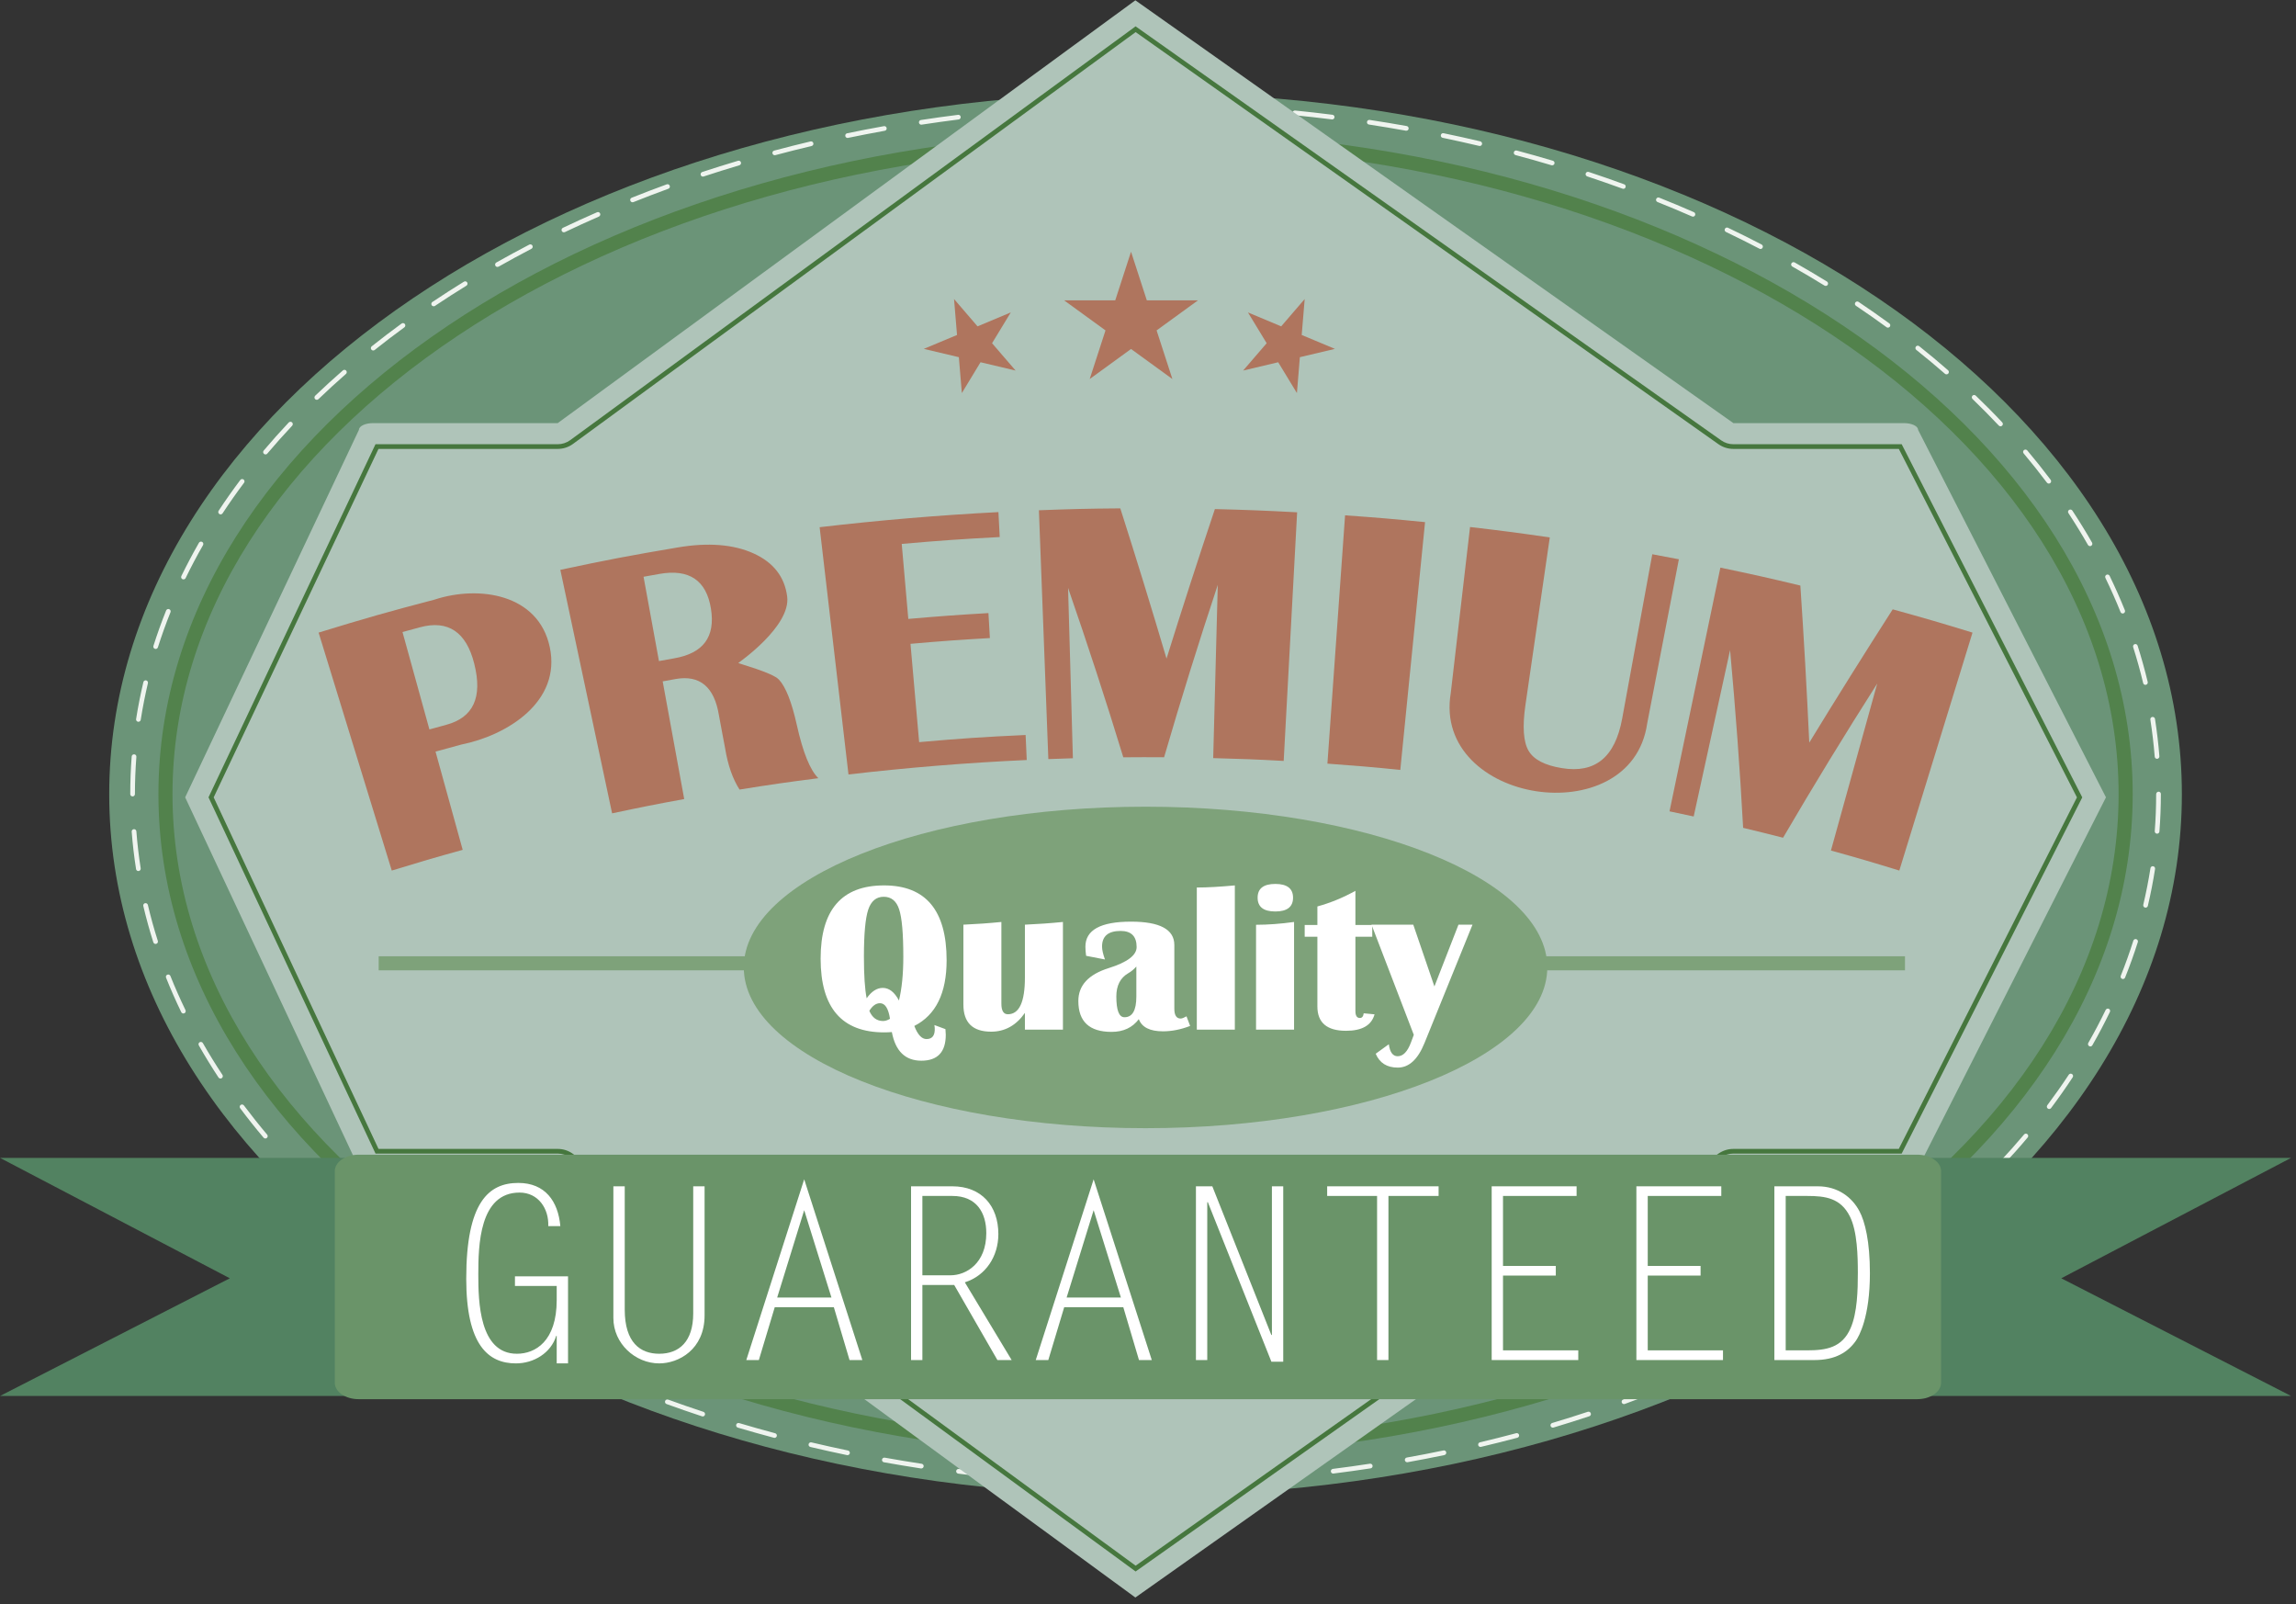 <?xml version="1.0" encoding="UTF-8" standalone="no"?>
<!DOCTYPE svg PUBLIC "-//W3C//DTD SVG 1.1//EN" "http://www.w3.org/Graphics/SVG/1.1/DTD/svg11.dtd">
<svg width="100%" height="100%" viewBox="0 0 272 190" version="1.1" xmlns="http://www.w3.org/2000/svg" xmlns:xlink="http://www.w3.org/1999/xlink" xml:space="preserve" xmlns:serif="http://www.serif.com/" style="fill-rule:evenodd;clip-rule:evenodd;stroke-linejoin:round;stroke-miterlimit:1.414;">
    <rect x="0" y="0" width="272" height="190" fill="#333333" stroke="none"/>
    <g transform="matrix(1,0,0,1,2.69e-06,-53.638)">
        <g transform="matrix(1,0,0,1,-9.138,-396.679)">
            <g transform="matrix(4.167,0,0,4.167,0,0)">
                <path d="M64.223,130.64C64.223,141.647 51.032,150.57 34.76,150.57C18.489,150.57 5.298,141.647 5.298,130.64C5.298,119.633 18.489,110.71 34.76,110.71C51.032,110.71 64.223,119.633 64.223,130.64Z" style="fill:rgb(107,148,120);fill-rule:nonzero;"/>
            </g>
        </g>
        <g transform="matrix(1,0,0,1,-9.138,-396.679)">
            <g transform="matrix(4.167,0,0,4.167,0,0)">
                <path d="M35.814,111.145L35.813,111.145C35.462,111.137 35.109,111.132 34.76,111.132C34.724,111.132 34.688,111.103 34.688,111.065C34.688,111.028 34.711,110.999 34.748,110.999L34.76,110.999C35.109,110.999 35.465,111.003 35.815,111.012C35.852,111.013 35.881,111.043 35.88,111.08C35.879,111.116 35.85,111.145 35.814,111.145ZM32.619,111.186C32.584,111.186 32.554,111.157 32.552,111.122C32.55,111.085 32.579,111.054 32.616,111.052C32.966,111.034 33.324,111.021 33.681,111.012C33.714,111.009 33.749,111.04 33.749,111.077C33.75,111.114 33.721,111.145 33.684,111.146C33.329,111.154 32.972,111.168 32.622,111.185C32.621,111.186 32.62,111.186 32.619,111.186ZM37.944,111.25C37.942,111.25 37.94,111.25 37.939,111.249C37.586,111.224 37.229,111.201 36.876,111.184C36.839,111.183 36.811,111.15 36.813,111.114C36.814,111.077 36.846,111.046 36.883,111.051C37.236,111.068 37.595,111.09 37.949,111.116C37.985,111.119 38.013,111.151 38.01,111.188C38.007,111.223 37.979,111.25 37.944,111.25ZM30.496,111.344C30.462,111.344 30.433,111.318 30.43,111.284C30.426,111.247 30.453,111.215 30.49,111.211C30.84,111.176 31.197,111.145 31.552,111.118C31.59,111.114 31.621,111.143 31.623,111.18C31.626,111.217 31.598,111.248 31.562,111.251C31.209,111.277 30.853,111.309 30.503,111.344C30.501,111.344 30.499,111.344 30.496,111.344ZM40.066,111.462C40.063,111.462 40.06,111.462 40.058,111.461C39.707,111.417 39.351,111.377 39,111.342C38.963,111.338 38.936,111.306 38.939,111.269C38.943,111.232 38.976,111.205 39.013,111.209C39.365,111.244 39.722,111.284 40.074,111.329C40.111,111.333 40.137,111.366 40.132,111.403C40.128,111.437 40.099,111.462 40.066,111.462ZM28.385,111.611C28.352,111.611 28.324,111.587 28.319,111.554C28.313,111.518 28.338,111.483 28.375,111.478C28.725,111.424 29.08,111.375 29.431,111.331C29.467,111.326 29.501,111.352 29.505,111.389C29.51,111.425 29.483,111.459 29.447,111.463C29.098,111.507 28.744,111.557 28.395,111.61C28.391,111.61 28.388,111.611 28.385,111.611ZM42.174,111.782C42.17,111.782 42.166,111.782 42.162,111.782C41.817,111.72 41.464,111.661 41.112,111.607C41.075,111.603 41.05,111.567 41.056,111.532C41.062,111.495 41.095,111.47 41.132,111.476C41.485,111.529 41.84,111.588 42.186,111.65C42.222,111.657 42.246,111.691 42.239,111.729C42.234,111.761 42.206,111.782 42.174,111.782ZM26.29,111.988C26.259,111.988 26.231,111.966 26.225,111.935C26.217,111.898 26.24,111.863 26.277,111.855C26.621,111.784 26.973,111.716 27.323,111.653C27.359,111.646 27.394,111.671 27.4,111.707C27.407,111.743 27.383,111.777 27.347,111.784C26.998,111.847 26.647,111.915 26.304,111.986C26.299,111.987 26.294,111.988 26.29,111.988ZM44.262,112.217C44.257,112.217 44.252,112.217 44.247,112.215C43.904,112.134 43.555,112.057 43.207,111.984C43.171,111.978 43.148,111.941 43.156,111.905C43.163,111.869 43.198,111.845 43.234,111.854C43.584,111.926 43.935,112.004 44.277,112.085C44.313,112.094 44.335,112.13 44.327,112.166C44.319,112.196 44.292,112.217 44.262,112.217ZM24.219,112.479C24.189,112.479 24.163,112.459 24.155,112.429C24.145,112.394 24.166,112.356 24.202,112.348C24.542,112.257 24.89,112.169 25.236,112.087C25.272,112.078 25.308,112.101 25.316,112.137C25.325,112.173 25.303,112.208 25.267,112.217C24.921,112.299 24.575,112.386 24.236,112.477C24.231,112.478 24.225,112.479 24.219,112.479ZM46.321,112.766C46.315,112.766 46.309,112.766 46.302,112.764C45.966,112.663 45.622,112.566 45.279,112.475C45.243,112.465 45.222,112.429 45.232,112.393C45.241,112.357 45.278,112.337 45.314,112.346C45.657,112.438 46.003,112.534 46.341,112.636C46.376,112.646 46.396,112.683 46.385,112.719C46.377,112.747 46.35,112.766 46.321,112.766ZM22.177,113.087C22.149,113.087 22.123,113.069 22.114,113.041C22.103,113.006 22.122,112.968 22.156,112.956C22.489,112.847 22.832,112.739 23.175,112.637C23.21,112.626 23.248,112.646 23.258,112.682C23.268,112.717 23.248,112.755 23.213,112.765C22.871,112.866 22.53,112.974 22.198,113.083C22.191,113.085 22.184,113.087 22.177,113.087ZM48.345,113.434C48.337,113.434 48.33,113.433 48.322,113.43C47.994,113.311 47.655,113.193 47.317,113.081C47.282,113.069 47.263,113.032 47.274,112.997C47.286,112.962 47.323,112.942 47.359,112.954C47.698,113.066 48.038,113.185 48.367,113.305C48.402,113.316 48.419,113.354 48.407,113.39C48.397,113.417 48.372,113.434 48.345,113.434ZM20.176,113.816C20.149,113.816 20.124,113.8 20.114,113.773C20.1,113.739 20.117,113.701 20.151,113.688C20.477,113.557 20.813,113.429 21.148,113.307C21.183,113.294 21.221,113.312 21.233,113.347C21.247,113.381 21.229,113.419 21.194,113.432C20.859,113.554 20.525,113.682 20.2,113.812C20.192,113.814 20.184,113.816 20.176,113.816ZM50.323,114.225C50.314,114.225 50.305,114.223 50.296,114.219C49.975,114.079 49.645,113.94 49.315,113.809C49.281,113.795 49.264,113.756 49.278,113.723C49.292,113.688 49.331,113.671 49.364,113.685C49.696,113.817 50.027,113.956 50.349,114.097C50.383,114.111 50.398,114.151 50.384,114.185C50.373,114.21 50.348,114.225 50.323,114.225ZM18.225,114.67C18.199,114.67 18.175,114.656 18.164,114.632C18.148,114.599 18.162,114.56 18.195,114.543C18.513,114.392 18.839,114.242 19.167,114.1C19.2,114.085 19.239,114.1 19.254,114.134C19.269,114.167 19.253,114.207 19.22,114.222C18.895,114.364 18.569,114.513 18.253,114.664C18.244,114.668 18.234,114.67 18.225,114.67ZM52.245,115.144C52.234,115.144 52.224,115.141 52.214,115.136C51.902,114.973 51.582,114.813 51.263,114.661C51.23,114.646 51.215,114.605 51.231,114.572C51.247,114.539 51.287,114.524 51.32,114.541C51.641,114.693 51.962,114.854 52.275,115.017C52.308,115.034 52.321,115.074 52.304,115.106C52.292,115.13 52.269,115.144 52.245,115.144ZM16.335,115.654C16.312,115.654 16.29,115.643 16.277,115.62C16.259,115.589 16.27,115.548 16.302,115.529C16.607,115.356 16.923,115.186 17.24,115.02C17.273,115.003 17.313,115.016 17.33,115.048C17.347,115.081 17.335,115.121 17.302,115.138C16.986,115.303 16.671,115.474 16.368,115.646C16.358,115.651 16.346,115.654 16.335,115.654ZM54.098,116.193C54.086,116.193 54.073,116.19 54.063,116.184C53.763,115.999 53.455,115.817 53.148,115.643C53.116,115.624 53.105,115.584 53.123,115.552C53.141,115.52 53.182,115.509 53.214,115.526C53.522,115.701 53.831,115.884 54.133,116.069C54.164,116.089 54.174,116.13 54.155,116.161C54.142,116.182 54.12,116.193 54.098,116.193ZM14.522,116.772C14.501,116.772 14.479,116.762 14.466,116.742C14.446,116.712 14.455,116.67 14.485,116.65L14.51,116.634C14.796,116.442 15.09,116.254 15.383,116.073C15.415,116.054 15.456,116.063 15.475,116.095C15.494,116.126 15.484,116.167 15.453,116.187C15.162,116.366 14.869,116.554 14.585,116.744L14.559,116.762C14.548,116.77 14.535,116.772 14.522,116.772ZM55.867,117.38C55.853,117.38 55.839,117.376 55.827,117.367C55.546,117.161 55.252,116.956 54.957,116.758C54.926,116.737 54.918,116.696 54.939,116.665C54.959,116.635 55.001,116.627 55.031,116.647C55.329,116.847 55.623,117.053 55.906,117.259C55.936,117.281 55.942,117.322 55.921,117.353C55.908,117.37 55.887,117.38 55.867,117.38ZM12.803,118.029C12.783,118.029 12.764,118.021 12.751,118.004C12.728,117.976 12.732,117.934 12.761,117.91C13.036,117.691 13.321,117.474 13.61,117.263C13.64,117.241 13.682,117.248 13.703,117.277C13.725,117.308 13.719,117.349 13.689,117.371C13.401,117.58 13.117,117.797 12.844,118.015C12.832,118.024 12.817,118.029 12.803,118.029ZM57.532,118.707C57.516,118.707 57.501,118.702 57.488,118.691C57.226,118.462 56.951,118.233 56.672,118.011C56.644,117.988 56.639,117.946 56.662,117.917C56.685,117.888 56.727,117.884 56.755,117.906C57.036,118.13 57.313,118.36 57.576,118.591C57.604,118.614 57.606,118.657 57.582,118.685C57.569,118.7 57.55,118.707 57.532,118.707ZM11.199,119.431C11.182,119.431 11.164,119.424 11.151,119.41C11.126,119.384 11.127,119.342 11.153,119.315C11.405,119.074 11.67,118.831 11.941,118.595C11.968,118.57 12.011,118.573 12.035,118.601C12.059,118.629 12.056,118.671 12.028,118.695C11.759,118.93 11.496,119.172 11.246,119.412C11.232,119.425 11.216,119.431 11.199,119.431ZM59.067,120.184C59.049,120.184 59.032,120.177 59.018,120.162C58.779,119.909 58.528,119.655 58.272,119.408C58.245,119.383 58.244,119.34 58.27,119.313C58.295,119.287 58.337,119.286 58.364,119.313C58.622,119.561 58.876,119.815 59.115,120.071C59.141,120.098 59.14,120.14 59.113,120.165C59.1,120.178 59.084,120.184 59.067,120.184ZM9.741,120.983C9.726,120.983 9.711,120.978 9.698,120.967C9.67,120.943 9.666,120.901 9.69,120.873C9.916,120.605 10.155,120.337 10.401,120.076C10.427,120.049 10.469,120.047 10.496,120.072C10.522,120.098 10.524,120.14 10.499,120.167C10.254,120.427 10.017,120.693 9.792,120.959C9.779,120.976 9.76,120.983 9.741,120.983ZM60.439,121.812C60.419,121.812 60.399,121.802 60.386,121.784C60.177,121.506 59.954,121.227 59.725,120.954C59.701,120.927 59.705,120.885 59.733,120.86C59.761,120.837 59.803,120.841 59.827,120.868C60.058,121.143 60.282,121.424 60.493,121.705C60.515,121.734 60.509,121.775 60.48,121.798C60.467,121.807 60.454,121.812 60.439,121.812ZM8.464,122.687C8.452,122.687 8.439,122.684 8.428,122.676C8.397,122.655 8.389,122.614 8.409,122.583C8.602,122.29 8.809,121.996 9.024,121.71C9.047,121.68 9.088,121.674 9.118,121.696C9.147,121.718 9.154,121.76 9.131,121.789C8.917,122.074 8.712,122.366 8.521,122.657C8.507,122.677 8.486,122.687 8.464,122.687ZM61.612,123.589C61.588,123.589 61.566,123.576 61.553,123.555C61.38,123.252 61.193,122.948 60.998,122.651C60.977,122.621 60.985,122.579 61.016,122.56C61.047,122.539 61.088,122.548 61.109,122.578C61.306,122.877 61.495,123.184 61.669,123.488C61.688,123.521 61.676,123.562 61.645,123.58C61.634,123.586 61.623,123.589 61.612,123.589ZM7.409,124.535C7.4,124.535 7.39,124.533 7.38,124.529C7.347,124.513 7.333,124.473 7.349,124.439C7.503,124.123 7.671,123.805 7.849,123.494C7.867,123.462 7.908,123.451 7.94,123.469C7.972,123.487 7.983,123.528 7.965,123.561C7.789,123.868 7.622,124.184 7.47,124.498C7.458,124.521 7.434,124.535 7.409,124.535ZM62.541,125.504C62.515,125.504 62.489,125.488 62.479,125.462C62.349,125.138 62.204,124.812 62.049,124.492C62.033,124.459 62.047,124.419 62.08,124.403C62.113,124.387 62.153,124.401 62.169,124.434C62.325,124.756 62.471,125.085 62.603,125.412C62.617,125.446 62.6,125.485 62.566,125.499C62.558,125.502 62.549,125.504 62.541,125.504ZM6.618,126.512C6.611,126.512 6.604,126.51 6.598,126.508C6.563,126.497 6.543,126.459 6.555,126.424C6.662,126.088 6.783,125.749 6.916,125.418C6.93,125.384 6.969,125.367 7.003,125.381C7.038,125.395 7.054,125.434 7.04,125.468C6.908,125.796 6.788,126.132 6.682,126.465C6.673,126.493 6.646,126.512 6.618,126.512ZM63.187,127.532C63.156,127.532 63.129,127.512 63.122,127.48C63.041,127.14 62.945,126.796 62.838,126.459C62.827,126.424 62.846,126.387 62.881,126.375C62.917,126.364 62.954,126.384 62.965,126.419C63.073,126.759 63.169,127.105 63.252,127.45C63.26,127.485 63.238,127.521 63.202,127.53C63.197,127.531 63.192,127.532 63.187,127.532ZM6.128,128.581C6.125,128.581 6.121,128.581 6.118,128.581C6.081,128.575 6.057,128.541 6.062,128.506C6.117,128.155 6.187,127.802 6.269,127.455C6.277,127.419 6.313,127.396 6.349,127.405C6.385,127.414 6.407,127.45 6.398,127.485C6.317,127.829 6.249,128.179 6.194,128.525C6.189,128.558 6.16,128.581 6.128,128.581ZM63.517,129.634C63.482,129.634 63.453,129.607 63.451,129.573C63.423,129.222 63.381,128.868 63.327,128.521C63.321,128.483 63.345,128.45 63.382,128.444C63.418,128.438 63.453,128.463 63.459,128.499C63.514,128.851 63.556,129.208 63.584,129.562C63.586,129.599 63.559,129.631 63.522,129.634C63.521,129.634 63.519,129.634 63.517,129.634ZM5.962,130.703C5.925,130.703 5.896,130.674 5.896,130.636C5.896,130.28 5.91,129.92 5.937,129.567C5.94,129.53 5.972,129.504 6.009,129.506C6.046,129.509 6.073,129.541 6.07,129.577C6.043,129.927 6.029,130.284 6.029,130.636C6.029,130.674 5.999,130.703 5.962,130.703ZM63.518,131.762C63.517,131.762 63.515,131.762 63.513,131.762C63.477,131.759 63.449,131.727 63.452,131.689C63.479,131.343 63.492,130.989 63.492,130.64C63.492,130.604 63.522,130.568 63.559,130.568C63.596,130.568 63.626,130.594 63.626,130.631L63.626,130.64C63.626,130.993 63.612,131.35 63.585,131.7C63.582,131.735 63.553,131.762 63.518,131.762ZM6.126,132.824C6.094,132.824 6.066,132.801 6.061,132.768C6.006,132.417 5.964,132.06 5.937,131.705C5.934,131.669 5.961,131.637 5.998,131.634C6.036,131.631 6.067,131.658 6.07,131.695C6.097,132.046 6.138,132.399 6.193,132.747C6.199,132.783 6.173,132.817 6.137,132.823C6.134,132.824 6.13,132.824 6.126,132.824ZM63.191,133.864C63.186,133.864 63.18,133.863 63.175,133.862C63.14,133.854 63.117,133.817 63.126,133.781C63.207,133.439 63.275,133.09 63.33,132.742C63.335,132.705 63.37,132.681 63.405,132.687C63.442,132.692 63.467,132.727 63.461,132.763C63.407,133.113 63.337,133.467 63.256,133.813C63.249,133.843 63.221,133.864 63.191,133.864ZM6.616,134.896C6.588,134.896 6.562,134.877 6.552,134.849C6.444,134.509 6.348,134.161 6.267,133.817C6.258,133.781 6.281,133.746 6.316,133.737C6.352,133.729 6.388,133.751 6.397,133.787C6.477,134.128 6.572,134.471 6.68,134.809C6.691,134.844 6.671,134.881 6.636,134.892C6.629,134.895 6.623,134.896 6.616,134.896ZM62.548,135.893C62.54,135.893 62.531,135.891 62.523,135.888C62.489,135.874 62.472,135.835 62.486,135.801C62.618,135.472 62.738,135.136 62.843,134.803C62.855,134.768 62.892,134.748 62.927,134.76C62.962,134.771 62.982,134.808 62.971,134.843C62.864,135.18 62.743,135.518 62.609,135.851C62.599,135.876 62.574,135.893 62.548,135.893ZM7.407,136.872C7.382,136.872 7.358,136.858 7.346,136.834C7.19,136.513 7.045,136.183 6.914,135.855C6.9,135.821 6.916,135.782 6.951,135.769C6.985,135.756 7.024,135.771 7.038,135.807C7.167,136.131 7.312,136.457 7.466,136.776C7.482,136.809 7.469,136.85 7.436,136.865C7.426,136.869 7.416,136.872 7.407,136.872ZM61.621,137.809C61.61,137.809 61.598,137.806 61.588,137.8C61.556,137.781 61.544,137.74 61.563,137.708C61.739,137.4 61.905,137.084 62.057,136.771C62.074,136.737 62.113,136.724 62.147,136.739C62.179,136.756 62.194,136.795 62.177,136.828C62.024,137.145 61.856,137.464 61.679,137.774C61.667,137.796 61.644,137.809 61.621,137.809ZM8.461,138.721C8.439,138.721 8.418,138.71 8.405,138.691C8.208,138.392 8.02,138.086 7.846,137.78C7.827,137.748 7.838,137.707 7.87,137.688C7.902,137.671 7.943,137.683 7.961,137.714C8.134,138.017 8.321,138.32 8.517,138.617C8.537,138.648 8.528,138.689 8.498,138.71C8.486,138.718 8.474,138.721 8.461,138.721ZM60.451,139.587C60.437,139.587 60.423,139.583 60.411,139.573C60.381,139.552 60.376,139.51 60.397,139.48C60.611,139.194 60.817,138.902 61.008,138.612C61.028,138.582 61.07,138.573 61.101,138.594C61.131,138.614 61.14,138.655 61.119,138.686C60.927,138.979 60.72,139.272 60.504,139.561C60.491,139.578 60.471,139.587 60.451,139.587ZM9.737,140.425C9.718,140.425 9.699,140.417 9.686,140.401C9.455,140.128 9.231,139.847 9.021,139.565C8.998,139.535 9.004,139.494 9.034,139.472C9.063,139.449 9.105,139.456 9.127,139.485C9.337,139.765 9.559,140.044 9.788,140.315C9.812,140.344 9.808,140.386 9.78,140.409C9.768,140.42 9.752,140.425 9.737,140.425ZM59.08,141.216C59.064,141.216 59.047,141.21 59.034,141.198C59.007,141.173 59.006,141.13 59.031,141.104C59.275,140.844 59.513,140.577 59.737,140.311C59.761,140.282 59.803,140.279 59.831,140.303C59.859,140.326 59.863,140.368 59.839,140.396C59.614,140.665 59.374,140.933 59.128,141.195C59.115,141.209 59.098,141.216 59.08,141.216ZM11.194,141.978C11.178,141.978 11.161,141.972 11.148,141.959C10.89,141.711 10.637,141.455 10.397,141.199C10.372,141.173 10.373,141.13 10.399,141.105C10.427,141.08 10.469,141.081 10.494,141.108C10.733,141.362 10.984,141.616 11.241,141.863C11.267,141.889 11.268,141.931 11.242,141.957C11.229,141.971 11.212,141.978 11.194,141.978ZM57.546,142.693C57.528,142.693 57.509,142.686 57.496,142.671C57.472,142.643 57.475,142.601 57.502,142.576C57.769,142.343 58.033,142.102 58.285,141.858C58.312,141.833 58.354,141.834 58.379,141.86C58.405,141.887 58.404,141.93 58.378,141.955C58.124,142.199 57.858,142.442 57.59,142.677C57.577,142.688 57.562,142.693 57.546,142.693ZM12.797,143.38C12.783,143.38 12.768,143.375 12.755,143.365C12.476,143.143 12.2,142.912 11.936,142.681C11.908,142.657 11.905,142.614 11.929,142.587C11.954,142.559 11.996,142.557 12.023,142.58C12.286,142.811 12.561,143.039 12.839,143.261C12.868,143.284 12.872,143.326 12.849,143.354C12.836,143.371 12.817,143.38 12.797,143.38ZM55.882,144.022C55.861,144.022 55.841,144.013 55.828,143.995C55.807,143.966 55.813,143.924 55.843,143.902C56.129,143.692 56.414,143.476 56.687,143.258C56.716,143.234 56.758,143.239 56.781,143.268C56.804,143.297 56.799,143.339 56.77,143.361C56.495,143.581 56.21,143.799 55.921,144.01C55.91,144.019 55.896,144.022 55.882,144.022ZM14.517,144.637C14.504,144.637 14.491,144.634 14.48,144.626C14.182,144.426 13.888,144.221 13.605,144.014C13.575,143.991 13.568,143.95 13.59,143.92C13.612,143.89 13.653,143.884 13.684,143.906C13.965,144.111 14.258,144.316 14.554,144.515C14.585,144.535 14.592,144.577 14.572,144.607C14.559,144.627 14.538,144.637 14.517,144.637ZM54.114,145.21C54.092,145.21 54.069,145.198 54.057,145.179C54.038,145.146 54.047,145.105 54.079,145.086C54.369,144.907 54.658,144.722 54.937,144.535L54.972,144.511C55.003,144.491 55.044,144.499 55.065,144.529C55.085,144.56 55.078,144.602 55.047,144.622L55.01,144.646C54.73,144.834 54.44,145.021 54.149,145.2C54.138,145.207 54.126,145.21 54.114,145.21ZM16.329,145.756C16.318,145.756 16.307,145.753 16.296,145.747C15.986,145.571 15.677,145.389 15.377,145.203C15.346,145.185 15.336,145.144 15.356,145.111C15.375,145.08 15.416,145.07 15.447,145.09C15.746,145.274 16.054,145.456 16.362,145.631C16.394,145.649 16.405,145.69 16.387,145.723C16.375,145.743 16.352,145.756 16.329,145.756ZM52.262,146.262C52.237,146.262 52.214,146.249 52.202,146.226C52.186,146.193 52.198,146.152 52.231,146.136C52.547,145.971 52.861,145.8 53.164,145.628C53.196,145.609 53.237,145.621 53.255,145.653C53.273,145.685 53.262,145.726 53.231,145.744C52.926,145.917 52.61,146.089 52.293,146.254C52.283,146.26 52.272,146.262 52.262,146.262ZM18.218,146.74C18.209,146.74 18.199,146.738 18.189,146.733C17.87,146.581 17.548,146.421 17.234,146.257C17.202,146.24 17.189,146.2 17.206,146.167C17.223,146.134 17.263,146.121 17.296,146.139C17.608,146.302 17.928,146.461 18.247,146.613C18.28,146.629 18.294,146.669 18.278,146.702C18.267,146.727 18.243,146.74 18.218,146.74ZM50.34,147.181C50.314,147.181 50.29,147.167 50.279,147.142C50.264,147.107 50.279,147.068 50.313,147.054C50.639,146.91 50.964,146.762 51.28,146.61C51.313,146.595 51.353,146.608 51.369,146.642C51.385,146.676 51.371,146.715 51.337,146.731C51.021,146.883 50.694,147.032 50.367,147.176C50.358,147.18 50.349,147.181 50.34,147.181ZM20.169,147.596C20.161,147.596 20.153,147.594 20.145,147.591C19.814,147.458 19.482,147.319 19.16,147.178C19.127,147.163 19.111,147.124 19.126,147.09C19.141,147.057 19.18,147.041 19.213,147.056C19.535,147.196 19.864,147.335 20.194,147.467C20.229,147.48 20.245,147.52 20.231,147.554C20.221,147.579 20.196,147.596 20.169,147.596ZM48.362,147.974C48.335,147.974 48.31,147.956 48.3,147.93C48.287,147.895 48.305,147.856 48.339,147.844C48.674,147.722 49.008,147.595 49.333,147.464C49.366,147.45 49.406,147.467 49.419,147.501C49.433,147.535 49.417,147.574 49.382,147.588C49.056,147.719 48.721,147.847 48.385,147.97C48.377,147.972 48.37,147.974 48.362,147.974ZM22.171,148.325C22.164,148.325 22.157,148.324 22.15,148.321C21.811,148.209 21.472,148.092 21.142,147.972C21.107,147.959 21.089,147.92 21.102,147.886C21.115,147.851 21.153,147.833 21.188,147.846C21.516,147.966 21.854,148.083 22.192,148.194C22.227,148.206 22.246,148.244 22.234,148.279C22.225,148.308 22.199,148.325 22.171,148.325ZM46.34,148.643C46.311,148.643 46.284,148.624 46.276,148.595C46.265,148.559 46.285,148.522 46.321,148.511C46.662,148.409 47.003,148.302 47.335,148.192C47.37,148.181 47.408,148.2 47.419,148.235C47.431,148.27 47.412,148.308 47.377,148.319C47.044,148.43 46.701,148.537 46.359,148.64C46.353,148.642 46.346,148.643 46.34,148.643ZM24.212,148.934C24.207,148.934 24.201,148.933 24.195,148.931C23.853,148.84 23.507,148.742 23.168,148.642C23.133,148.631 23.113,148.594 23.123,148.558C23.134,148.522 23.171,148.503 23.206,148.513C23.544,148.614 23.888,148.711 24.23,148.802C24.265,148.812 24.287,148.849 24.277,148.884C24.269,148.913 24.242,148.934 24.212,148.934ZM44.283,149.191C44.252,149.191 44.225,149.171 44.218,149.141C44.21,149.104 44.231,149.068 44.267,149.06C44.61,148.979 44.957,148.892 45.297,148.801C45.333,148.791 45.37,148.813 45.379,148.848C45.389,148.884 45.367,148.92 45.332,148.93C44.99,149.021 44.643,149.107 44.298,149.189C44.293,149.191 44.288,149.191 44.283,149.191ZM26.288,149.425C26.283,149.425 26.279,149.425 26.274,149.424C25.927,149.352 25.576,149.273 25.231,149.192C25.195,149.184 25.173,149.147 25.182,149.111C25.19,149.076 25.226,149.053 25.262,149.062C25.606,149.144 25.955,149.221 26.301,149.293C26.337,149.301 26.36,149.336 26.353,149.372C26.346,149.403 26.319,149.425 26.288,149.425ZM42.199,149.626C42.167,149.626 42.139,149.603 42.133,149.571C42.127,149.534 42.151,149.5 42.187,149.493C42.534,149.432 42.885,149.363 43.23,149.291C43.266,149.282 43.302,149.307 43.309,149.343C43.316,149.379 43.293,149.414 43.257,149.422C42.911,149.494 42.559,149.563 42.211,149.625C42.207,149.626 42.203,149.626 42.199,149.626ZM28.386,149.803C28.383,149.803 28.38,149.803 28.377,149.803C28.023,149.748 27.668,149.689 27.322,149.627C27.286,149.62 27.262,149.586 27.269,149.55C27.275,149.514 27.31,149.49 27.346,149.496C27.691,149.558 28.044,149.616 28.397,149.67C28.433,149.676 28.458,149.71 28.452,149.746C28.447,149.779 28.419,149.803 28.386,149.803ZM40.095,149.948C40.062,149.948 40.033,149.924 40.029,149.89C40.024,149.854 40.05,149.82 40.087,149.815C40.437,149.771 40.79,149.722 41.139,149.668C41.176,149.662 41.21,149.688 41.215,149.724C41.221,149.761 41.195,149.795 41.16,149.8C40.81,149.854 40.454,149.903 40.104,149.947C40.101,149.948 40.098,149.948 40.095,149.948ZM30.502,150.07C30.5,150.07 30.498,150.07 30.496,150.07C30.14,150.034 29.783,149.993 29.434,149.95C29.398,149.945 29.372,149.911 29.377,149.875C29.381,149.839 29.415,149.813 29.451,149.817C29.798,149.861 30.154,149.901 30.509,149.938C30.545,149.94 30.572,149.974 30.569,150.01C30.565,150.045 30.536,150.07 30.502,150.07ZM37.978,150.161C37.943,150.161 37.914,150.135 37.911,150.1C37.908,150.063 37.936,150.031 37.972,150.028C38.326,150.001 38.682,149.971 39.031,149.935C39.068,149.932 39.101,149.958 39.105,149.995C39.108,150.031 39.081,150.064 39.044,150.067C38.694,150.104 38.336,150.135 37.982,150.161C37.981,150.161 37.979,150.161 37.978,150.161ZM32.629,150.229C32.628,150.229 32.626,150.229 32.626,150.229C32.272,150.211 31.914,150.189 31.56,150.163C31.523,150.16 31.495,150.128 31.498,150.091C31.501,150.055 31.532,150.025 31.569,150.029C31.922,150.056 32.28,150.078 32.632,150.096C32.669,150.098 32.697,150.129 32.695,150.165C32.694,150.201 32.664,150.229 32.629,150.229ZM35.852,150.268C35.816,150.268 35.786,150.239 35.785,150.202C35.784,150.166 35.813,150.135 35.85,150.134C36.204,150.125 36.561,150.112 36.912,150.095C36.947,150.089 36.98,150.121 36.982,150.157C36.984,150.194 36.955,150.226 36.918,150.228C36.566,150.245 36.208,150.259 35.854,150.268C35.853,150.268 35.852,150.268 35.852,150.268ZM34.787,150.281L34.76,150.281C34.409,150.281 34.05,150.277 33.693,150.269C33.656,150.268 33.627,150.237 33.627,150.2C33.628,150.163 33.655,150.14 33.696,150.135C34.052,150.144 34.41,150.147 34.76,150.147L34.787,150.147C34.823,150.147 34.854,150.178 34.854,150.215C34.854,150.252 34.823,150.281 34.787,150.281Z" style="fill:rgb(239,244,239);fill-rule:nonzero;"/>
            </g>
        </g>
        <g transform="matrix(1,0,0,1,-9.138,-396.679)">
            <g transform="matrix(4.167,0,0,4.167,0,0)">
                <path d="M34.76,112.2C19.507,112.2 7.097,120.473 7.097,130.64C7.097,140.808 19.507,149.08 34.76,149.08C50.014,149.08 62.424,140.808 62.424,130.64C62.424,120.473 50.014,112.2 34.76,112.2ZM34.76,149.48C19.286,149.48 6.697,141.028 6.697,130.64C6.697,120.252 19.286,111.8 34.76,111.8C50.235,111.8 62.825,120.252 62.825,130.64C62.825,141.028 50.235,149.48 34.76,149.48Z" style="fill:rgb(82,130,76);fill-rule:nonzero;"/>
            </g>
        </g>
        <g transform="matrix(1,0,0,1,-9.138,-396.679)">
            <g transform="matrix(4.167,0,0,4.167,0,0)">
                <path d="M56.724,141.262C56.724,141.368 56.544,141.455 56.323,141.455L51.473,141.455L34.471,153.471L18.049,141.455L12.797,141.455C12.576,141.455 12.397,141.368 12.397,141.262L7.457,130.729L12.397,120.285C12.397,120.179 12.576,120.093 12.797,120.093L18.049,120.093L34.471,108.076L51.473,120.093L56.323,120.093C56.544,120.093 56.724,120.179 56.724,120.285L62.065,130.729L56.724,141.262Z" style="fill:rgb(175,196,185);fill-rule:nonzero;"/>
            </g>
        </g>
        <g transform="matrix(1,0,0,1,-9.138,-396.679)">
            <g transform="matrix(4.167,0,0,4.167,0,0)">
                <path d="M12.954,140.721L18.049,140.721C18.206,140.721 18.356,140.77 18.482,140.862L34.479,152.566L51.048,140.855C51.173,140.768 51.319,140.721 51.473,140.721L56.175,140.721L61.24,130.73L56.176,120.826L51.473,120.826C51.319,120.826 51.173,120.78 51.048,120.692L34.479,108.98L18.482,120.685C18.356,120.777 18.206,120.826 18.049,120.826L12.953,120.826L8.268,130.73L12.954,140.721ZM34.478,152.731L34.439,152.702L18.404,140.97C18.3,140.895 18.177,140.854 18.049,140.854L12.869,140.854L12.851,140.815L8.121,130.729L12.868,120.693L18.049,120.693C18.177,120.693 18.3,120.653 18.404,120.577L34.478,108.816L34.517,108.844L51.126,120.583C51.228,120.655 51.347,120.693 51.473,120.693L56.258,120.693L56.276,120.729L61.391,130.73L56.257,140.854L51.473,140.854C51.347,140.854 51.228,140.892 51.126,140.964L34.478,152.731Z" style="fill:rgb(70,119,62);fill-rule:nonzero;"/>
            </g>
        </g>
        <g transform="matrix(1,0,0,1,-9.138,-396.679)">
            <g transform="matrix(4.167,0,0,4.167,0,0)">
                <path d="M14.401,128.799C14.592,128.746 14.688,128.72 14.878,128.668C15.65,128.461 15.918,127.887 15.675,126.928C15.449,126.03 14.933,125.68 14.131,125.896C13.933,125.949 13.834,125.977 13.636,126.031C13.942,127.138 14.095,127.691 14.401,128.799ZM13.331,132.81C12.638,130.556 11.944,128.301 11.251,126.047C12.562,125.644 13.222,125.456 14.545,125.11C15.811,124.695 17.498,124.947 17.822,126.455C18.156,128.007 16.621,128.965 15.304,129.23C15.012,129.31 14.866,129.349 14.575,129.429C14.884,130.545 15.039,131.104 15.347,132.221C14.538,132.445 14.135,132.563 13.331,132.81Z" style="fill:rgb(175,117,94);fill-rule:nonzero;"/>
            </g>
        </g>
        <g transform="matrix(1,0,0,1,-9.138,-396.679)">
            <g transform="matrix(4.167,0,0,4.167,0,0)">
                <path d="M20.927,126.856C21.103,126.824 21.19,126.809 21.365,126.777C22.187,126.633 22.534,126.169 22.405,125.367C22.277,124.565 21.788,124.229 20.941,124.379C20.76,124.41 20.669,124.427 20.489,124.46C20.664,125.418 20.752,125.897 20.927,126.856ZM19.595,131.184C19.105,128.877 18.614,126.569 18.123,124.263C19.453,123.979 20.121,123.853 21.459,123.627C22.33,123.479 23.053,123.54 23.619,123.797C24.185,124.055 24.5,124.465 24.572,125.02C24.684,125.869 23.184,126.908 23.184,126.908C23.186,126.932 24.147,127.177 24.339,127.384C24.532,127.591 24.702,128.021 24.847,128.675C25.021,129.454 25.224,129.957 25.459,130.185C24.561,130.3 24.113,130.364 23.218,130.508C23.024,130.207 22.886,129.814 22.807,129.33C22.776,129.165 22.76,129.082 22.729,128.918C22.69,128.709 22.671,128.604 22.632,128.396C22.501,127.592 22.09,127.244 21.402,127.366C21.254,127.393 21.18,127.405 21.033,127.433C21.277,128.771 21.4,129.439 21.645,130.778C20.823,130.928 20.413,131.01 19.595,131.184Z" style="fill:rgb(175,117,94);fill-rule:nonzero;"/>
            </g>
        </g>
        <g transform="matrix(1,0,0,1,-9.138,-396.679)">
            <g transform="matrix(4.167,0,0,4.167,0,0)">
                <path d="M30.578,122.622C30.593,122.905 30.6,123.048 30.615,123.331C29.5,123.39 28.942,123.429 27.829,123.526C27.904,124.38 27.941,124.806 28.016,125.658C28.927,125.579 29.382,125.546 30.294,125.492C30.311,125.776 30.319,125.918 30.335,126.202C29.432,126.254 28.98,126.287 28.078,126.366C28.177,127.483 28.226,128.043 28.324,129.16C29.533,129.054 30.139,129.013 31.351,128.957C31.364,129.241 31.371,129.383 31.383,129.668C29.69,129.745 27.999,129.883 26.315,130.079C26.042,127.736 25.769,125.394 25.495,123.051C27.184,122.854 28.879,122.71 30.578,122.622Z" style="fill:rgb(175,117,94);fill-rule:nonzero;"/>
            </g>
        </g>
        <g transform="matrix(1,0,0,1,-9.138,-396.679)">
            <g transform="matrix(4.167,0,0,4.167,0,0)">
                <path d="M39.07,122.628C38.942,124.983 38.815,127.339 38.688,129.694C37.887,129.65 37.486,129.635 36.684,129.614C36.727,127.973 36.771,126.331 36.814,124.69C36.275,126.314 35.766,127.947 35.288,129.59C34.824,129.586 34.592,129.588 34.128,129.591C33.635,127.977 33.111,126.372 32.558,124.777C32.604,126.392 32.649,128.004 32.695,129.618C32.416,129.625 32.276,129.631 31.997,129.642C31.908,127.283 31.818,124.927 31.729,122.57C32.654,122.535 33.117,122.523 34.043,122.516C34.497,123.935 34.934,125.357 35.357,126.786C35.801,125.364 36.259,123.949 36.732,122.536C37.668,122.56 38.135,122.578 39.07,122.628Z" style="fill:rgb(175,117,94);fill-rule:nonzero;"/>
            </g>
        </g>
        <g transform="matrix(1,0,0,1,-9.138,-396.679)">
            <g transform="matrix(4.167,0,0,4.167,0,0)">
                <path d="M42.707,122.907C42.473,125.255 42.238,127.603 42.003,129.95C41.175,129.866 40.761,129.831 39.931,129.771C40.098,127.419 40.266,125.066 40.433,122.714C41.343,122.778 41.798,122.817 42.707,122.907Z" style="fill:rgb(175,117,94);fill-rule:nonzero;"/>
            </g>
        </g>
        <g transform="matrix(1,0,0,1,-9.138,-396.679)">
            <g transform="matrix(4.167,0,0,4.167,0,0)">
                <path d="M49.923,123.963C49.623,125.517 49.323,127.071 49.023,128.625C48.796,130.215 47.246,130.769 45.859,130.554C44.472,130.34 43.174,129.341 43.438,127.763C43.621,126.19 43.804,124.618 43.986,123.046C44.894,123.151 45.348,123.211 46.253,123.342C46.022,124.929 45.792,126.516 45.561,128.103C45.472,128.718 45.502,129.152 45.65,129.405C45.797,129.657 46.113,129.821 46.6,129.899C47.54,130.053 48.109,129.593 48.311,128.491C48.596,126.935 48.882,125.377 49.167,123.82C49.47,123.876 49.621,123.904 49.923,123.963Z" style="fill:rgb(175,117,94);fill-rule:nonzero;"/>
            </g>
        </g>
        <g transform="matrix(1,0,0,1,-9.138,-396.679)">
            <g transform="matrix(4.167,0,0,4.167,0,0)">
                <path d="M58.271,126.047C57.577,128.302 56.883,130.556 56.19,132.81C55.415,132.571 55.026,132.457 54.246,132.241C54.684,130.659 55.123,129.077 55.562,127.495C54.642,128.939 53.749,130.399 52.885,131.877C52.431,131.761 52.204,131.705 51.75,131.596C51.658,129.91 51.533,128.226 51.379,126.544C51.034,128.121 50.689,129.698 50.344,131.273C50.069,131.214 49.932,131.184 49.657,131.127C50.139,128.817 50.621,126.509 51.103,124.2C52.015,124.391 52.47,124.492 53.377,124.71C53.477,126.197 53.561,127.684 53.63,129.174C54.407,127.901 55.198,126.641 56.002,125.386C56.913,125.637 57.367,125.769 58.271,126.047Z" style="fill:rgb(175,117,94);fill-rule:nonzero;"/>
            </g>
        </g>
        <g transform="matrix(1,0,0,1,-9.138,-396.679)">
            <g transform="matrix(4.167,0,0,4.167,0,0)">
                <path d="M34.348,115.222L34.797,116.604L36.251,116.604L35.075,117.458L35.524,118.84L34.348,117.986L33.173,118.84L33.622,117.458L32.446,116.604L33.899,116.604L34.348,115.222Z" style="fill:rgb(175,117,94);fill-rule:nonzero;"/>
            </g>
        </g>
        <g transform="matrix(1,0,0,1,-9.138,-396.679)">
            <g transform="matrix(4.167,0,0,4.167,0,0)">
                <path d="M29.316,116.566L29.984,117.343L30.929,116.947L30.397,117.822L31.066,118.599L30.069,118.363L29.538,119.239L29.453,118.219L28.456,117.983L29.401,117.588L29.316,116.566Z" style="fill:rgb(175,117,94);fill-rule:nonzero;"/>
            </g>
        </g>
        <g transform="matrix(1,0,0,1,-9.138,-396.679)">
            <g transform="matrix(4.167,0,0,4.167,0,0)">
                <path d="M39.285,116.566L38.617,117.343L37.672,116.947L38.204,117.822L37.535,118.599L38.532,118.363L39.064,119.239L39.148,118.219L40.145,117.983L39.2,117.588L39.285,116.566Z" style="fill:rgb(175,117,94);fill-rule:nonzero;"/>
            </g>
        </g>
        <g transform="matrix(1,0,0,1,-9.138,-396.679)">
            <g transform="matrix(4.167,0,0,4.167,0,0)">
                <rect x="44.468" y="135.246" width="11.883" height="0.4" style="fill:rgb(126,162,122);"/>
            </g>
        </g>
        <g transform="matrix(1,0,0,1,-9.138,-396.679)">
            <g transform="matrix(4.167,0,0,4.167,0,0)">
                <rect x="12.959" y="135.246" width="11.882" height="0.4" style="fill:rgb(126,162,122);"/>
            </g>
        </g>
        <g transform="matrix(1,0,0,1,-9.138,-396.679)">
            <g transform="matrix(4.167,0,0,4.167,0,0)">
                <path d="M46.182,135.563C46.182,138.087 41.069,140.132 34.76,140.132C28.453,140.132 23.339,138.087 23.339,135.563C23.339,133.04 28.453,130.995 34.76,130.995C41.069,130.995 46.182,133.04 46.182,135.563Z" style="fill:rgb(126,162,122);fill-rule:nonzero;"/>
            </g>
        </g>
        <g transform="matrix(1,0,0,1,-9.138,-396.679)">
            <g transform="matrix(4.167,0,0,4.167,0,0)">
                <path d="M27.495,137.023C27.451,136.729 27.356,136.58 27.21,136.58C27.098,136.58 26.998,136.652 26.908,136.796C26.989,136.989 27.12,137.086 27.299,137.086C27.36,137.086 27.425,137.065 27.495,137.023ZM26.832,136.44C26.969,136.244 27.123,136.145 27.29,136.145C27.47,136.145 27.623,136.264 27.75,136.503C27.832,136.168 27.874,135.753 27.874,135.26C27.874,134.603 27.835,134.154 27.756,133.914C27.679,133.675 27.532,133.555 27.317,133.555C27.104,133.555 26.957,133.678 26.876,133.922C26.795,134.167 26.754,134.612 26.754,135.26C26.754,135.788 26.78,136.182 26.832,136.44ZM28.758,137.201L29.072,137.317C29.078,137.391 29.081,137.443 29.081,137.477C29.081,137.968 28.849,138.214 28.386,138.214C27.93,138.214 27.65,137.942 27.548,137.4C27.473,137.406 27.401,137.409 27.332,137.409C26.126,137.409 25.523,136.711 25.523,135.313C25.523,133.926 26.124,133.232 27.326,133.232C28.512,133.232 29.105,133.941 29.105,135.36C29.105,136.294 28.799,136.916 28.187,137.226C28.282,137.475 28.397,137.599 28.534,137.599C28.701,137.599 28.779,137.492 28.767,137.278C28.767,137.261 28.764,137.235 28.758,137.201Z" style="fill:white;fill-rule:nonzero;"/>
            </g>
        </g>
        <g transform="matrix(1,0,0,1,-9.138,-396.679)">
            <g transform="matrix(4.167,0,0,4.167,0,0)">
                <path d="M32.412,134.271L32.412,137.332L31.331,137.332L31.331,136.855C31.082,137.211 30.763,137.389 30.372,137.389C29.845,137.389 29.582,137.132 29.582,136.618L29.582,134.348C29.944,134.332 30.305,134.307 30.662,134.271L30.662,136.592C30.662,136.793 30.723,136.894 30.846,136.894C31.169,136.894 31.331,136.546 31.331,135.852L31.331,134.348C31.692,134.332 32.052,134.307 32.412,134.271Z" style="fill:white;fill-rule:nonzero;"/>
            </g>
        </g>
        <g transform="matrix(1,0,0,1,-9.138,-396.679)">
            <g transform="matrix(4.167,0,0,4.167,0,0)">
                <path d="M34.499,135.537C34.431,135.615 34.354,135.68 34.265,135.73C34.042,135.861 33.93,136.08 33.93,136.388C33.93,136.782 34.007,136.979 34.161,136.979C34.386,136.979 34.499,136.784 34.499,136.394L34.499,135.537ZM36.028,137.226C35.764,137.328 35.506,137.379 35.256,137.379C34.885,137.379 34.656,137.264 34.569,137.033C34.39,137.273 34.131,137.395 33.794,137.395C33.164,137.395 32.85,137.102 32.85,136.518C32.85,136.074 33.138,135.762 33.714,135.582C34.243,135.416 34.507,135.217 34.507,134.984C34.507,134.679 34.355,134.526 34.051,134.526C33.7,134.526 33.524,134.674 33.524,134.97C33.524,135.063 33.552,135.185 33.607,135.337L33.071,135.233C33.058,135.141 33.051,135.054 33.051,134.973C33.051,134.499 33.483,134.262 34.347,134.262C35.168,134.262 35.579,134.483 35.579,134.926L35.579,136.736C35.579,136.923 35.639,137.016 35.759,137.016C35.796,137.016 35.852,136.994 35.925,136.953L36.028,137.226Z" style="fill:white;fill-rule:nonzero;"/>
            </g>
        </g>
        <g transform="matrix(1,0,0,1,-9.138,-396.679)">
            <g transform="matrix(4.167,0,0,4.167,0,0)">
                <path d="M37.299,133.232L37.299,137.332L36.218,137.332L36.218,133.292C36.516,133.292 36.877,133.271 37.299,133.232Z" style="fill:white;fill-rule:nonzero;"/>
            </g>
        </g>
        <g transform="matrix(1,0,0,1,-9.138,-396.679)">
            <g transform="matrix(4.167,0,0,4.167,0,0)">
                <path d="M38.45,133.19C38.785,133.19 38.954,133.321 38.954,133.581C38.954,133.842 38.785,133.973 38.45,133.973C38.114,133.973 37.947,133.842 37.947,133.581C37.947,133.321 38.114,133.19 38.45,133.19ZM37.902,137.332L37.902,134.351C38.24,134.351 38.6,134.324 38.983,134.271L38.983,137.332L37.902,137.332Z" style="fill:white;fill-rule:nonzero;"/>
            </g>
        </g>
        <g transform="matrix(1,0,0,1,-9.138,-396.679)">
            <g transform="matrix(4.167,0,0,4.167,0,0)">
                <path d="M41.206,134.356L41.206,134.691L40.727,134.691L40.727,136.802C40.727,136.935 40.769,137 40.854,137C40.915,137 40.952,136.956 40.963,136.867L41.271,136.896C41.186,137.208 40.916,137.364 40.46,137.364C39.918,137.364 39.646,137.134 39.646,136.672L39.646,134.691L39.285,134.691L39.285,134.356L39.646,134.356L39.646,133.83C40.019,133.728 40.378,133.58 40.727,133.386L40.727,134.356L41.206,134.356Z" style="fill:white;fill-rule:nonzero;"/>
            </g>
        </g>
        <g transform="matrix(1,0,0,1,-9.138,-396.679)">
            <g transform="matrix(4.167,0,0,4.167,0,0)">
                <path d="M44.056,134.348L42.689,137.717C42.501,138.179 42.249,138.41 41.931,138.41C41.623,138.41 41.414,138.278 41.304,138.016L41.677,137.746C41.707,137.973 41.79,138.087 41.928,138.087C42.085,138.087 42.21,137.955 42.307,137.693L42.387,137.479L41.185,134.348L42.372,134.348L42.973,136.104L43.657,134.348L44.056,134.348Z" style="fill:white;fill-rule:nonzero;"/>
            </g>
        </g>
        <g transform="matrix(1,0,0,1,-9.138,-396.679)">
            <g transform="matrix(4.167,0,0,4.167,0,0)">
                <path d="M67.328,147.743L56.4,147.743L56.4,140.976L67.328,140.976L60.794,144.398L67.328,147.743Z" style="fill:rgb(82,130,97);fill-rule:nonzero;"/>
            </g>
        </g>
        <g transform="matrix(1,0,0,1,-9.138,-396.679)">
            <g transform="matrix(4.167,0,0,4.167,0,0)">
                <path d="M2.193,147.743L13.121,147.743L13.121,140.976L2.193,140.976L8.727,144.398L2.193,147.743Z" style="fill:rgb(82,130,97);fill-rule:nonzero;"/>
            </g>
        </g>
        <g transform="matrix(1,0,0,1,-9.138,-396.679)">
            <g transform="matrix(4.167,0,0,4.167,0,0)">
                <path d="M57.377,147.367C57.377,147.625 57.074,147.834 56.701,147.834L12.387,147.834C12.014,147.834 11.711,147.625 11.711,147.367L11.711,141.352C11.711,141.094 12.014,140.885 12.387,140.885L56.701,140.885C57.074,140.885 57.377,141.094 57.377,141.352L57.377,147.367Z" style="fill:rgb(106,148,105);fill-rule:nonzero;"/>
            </g>
        </g>
        <g transform="matrix(1,0,0,1,-9.138,-396.679)">
            <g transform="matrix(4.167,0,0,4.167,0,0)">
                <path d="M16.833,144.616L16.833,144.342L18.342,144.342L18.342,146.817L18.02,146.817L18.02,146.035L18.006,146.035C17.855,146.522 17.368,146.817 16.861,146.817C16.079,146.817 15.448,146.303 15.448,144.41C15.448,142.223 16.093,141.688 16.929,141.688C17.69,141.688 18.061,142.209 18.123,142.915L17.78,142.915C17.8,142.422 17.499,141.962 16.963,141.962C15.818,141.962 15.791,143.471 15.791,144.293C15.791,145.055 15.818,146.543 16.888,146.543C17.409,146.543 18.02,146.193 18.02,145.014L18.02,144.616L16.833,144.616Z" style="fill:white;fill-rule:nonzero;"/>
            </g>
        </g>
        <g transform="matrix(1,0,0,1,-9.138,-396.679)">
            <g transform="matrix(4.167,0,0,4.167,0,0)">
                <path d="M22.224,141.784L22.224,145.452C22.224,146.426 21.483,146.817 20.934,146.817C20.255,146.817 19.631,146.255 19.631,145.527L19.631,141.784L19.954,141.784L19.954,145.288C19.954,146.228 20.399,146.543 20.934,146.543C21.497,146.543 21.901,146.2 21.901,145.397L21.901,141.784L22.224,141.784Z" style="fill:white;fill-rule:nonzero;"/>
            </g>
        </g>
        <g transform="matrix(1,0,0,1,-9.138,-396.679)">
            <g transform="matrix(4.167,0,0,4.167,0,0)">
                <path d="M24.288,144.945L25.831,144.945L25.056,142.463L24.288,144.945ZM26.709,146.722L26.345,146.722L25.899,145.22L24.219,145.22L23.767,146.722L23.41,146.722L25.056,141.585L26.709,146.722Z" style="fill:white;fill-rule:nonzero;"/>
            </g>
        </g>
        <g transform="matrix(1,0,0,1,-9.138,-396.679)">
            <g transform="matrix(4.167,0,0,4.167,0,0)">
                <path d="M28.416,144.313L29.219,144.313C29.657,144.313 30.233,143.978 30.233,143.114C30.233,142.538 29.959,142.058 29.267,142.058L28.416,142.058L28.416,144.313ZM28.094,141.784L29.267,141.784C30.096,141.784 30.576,142.339 30.576,143.142C30.576,143.766 30.227,144.321 29.623,144.513L30.954,146.722L30.549,146.722L29.321,144.589L28.416,144.589L28.416,146.722L28.094,146.722L28.094,141.784Z" style="fill:white;fill-rule:nonzero;"/>
            </g>
        </g>
        <g transform="matrix(1,0,0,1,-9.138,-396.679)">
            <g transform="matrix(4.167,0,0,4.167,0,0)">
                <path d="M32.517,144.945L34.06,144.945L33.285,142.463L32.517,144.945ZM34.938,146.722L34.574,146.722L34.128,145.22L32.448,145.22L31.996,146.722L31.639,146.722L33.285,141.585L34.938,146.722Z" style="fill:white;fill-rule:nonzero;"/>
            </g>
        </g>
        <g transform="matrix(1,0,0,1,-9.138,-396.679)">
            <g transform="matrix(4.167,0,0,4.167,0,0)">
                <path d="M36.529,142.229L36.515,142.243L36.515,146.722L36.193,146.722L36.193,141.784L36.659,141.784L38.339,146.015L38.353,146.001L38.353,141.784L38.675,141.784L38.675,146.77L38.339,146.77L36.529,142.229Z" style="fill:white;fill-rule:nonzero;"/>
            </g>
        </g>
        <g transform="matrix(1,0,0,1,-9.138,-396.679)">
            <g transform="matrix(4.167,0,0,4.167,0,0)">
                <path d="M43.092,142.058L41.666,142.058L41.666,146.722L41.343,146.722L41.343,142.058L39.924,142.058L39.924,141.784L43.092,141.784L43.092,142.058Z" style="fill:white;fill-rule:nonzero;"/>
            </g>
        </g>
        <g transform="matrix(1,0,0,1,-9.138,-396.679)">
            <g transform="matrix(4.167,0,0,4.167,0,0)">
                <path d="M47.015,142.058L44.923,142.058L44.923,144.047L46.424,144.047L46.424,144.321L44.923,144.321L44.923,146.446L47.063,146.446L47.063,146.722L44.601,146.722L44.601,141.784L47.015,141.784L47.015,142.058Z" style="fill:white;fill-rule:nonzero;"/>
            </g>
        </g>
        <g transform="matrix(1,0,0,1,-9.138,-396.679)">
            <g transform="matrix(4.167,0,0,4.167,0,0)">
                <path d="M51.129,142.058L49.038,142.058L49.038,144.047L50.54,144.047L50.54,144.321L49.038,144.321L49.038,146.446L51.177,146.446L51.177,146.722L48.715,146.722L48.715,141.784L51.129,141.784L51.129,142.058Z" style="fill:white;fill-rule:nonzero;"/>
            </g>
        </g>
        <g transform="matrix(1,0,0,1,-9.138,-396.679)">
            <g transform="matrix(4.167,0,0,4.167,0,0)">
                <path d="M52.96,146.446L53.571,146.446C54.112,146.446 54.565,146.371 54.805,145.815C54.997,145.377 55.011,144.726 55.011,144.252C55.011,143.779 54.997,143.065 54.785,142.641C54.524,142.119 54.092,142.058 53.571,142.058L52.96,142.058L52.96,146.446ZM52.638,141.784L53.873,141.784C54.449,141.784 54.846,142.1 55.052,142.483C55.216,142.785 55.354,143.354 55.354,144.252C55.354,145.508 55.045,146.042 54.956,146.173C54.73,146.495 54.38,146.722 53.776,146.722L52.638,146.722L52.638,141.784Z" style="fill:white;fill-rule:nonzero;"/>
            </g>
        </g>
    </g>
</svg>
